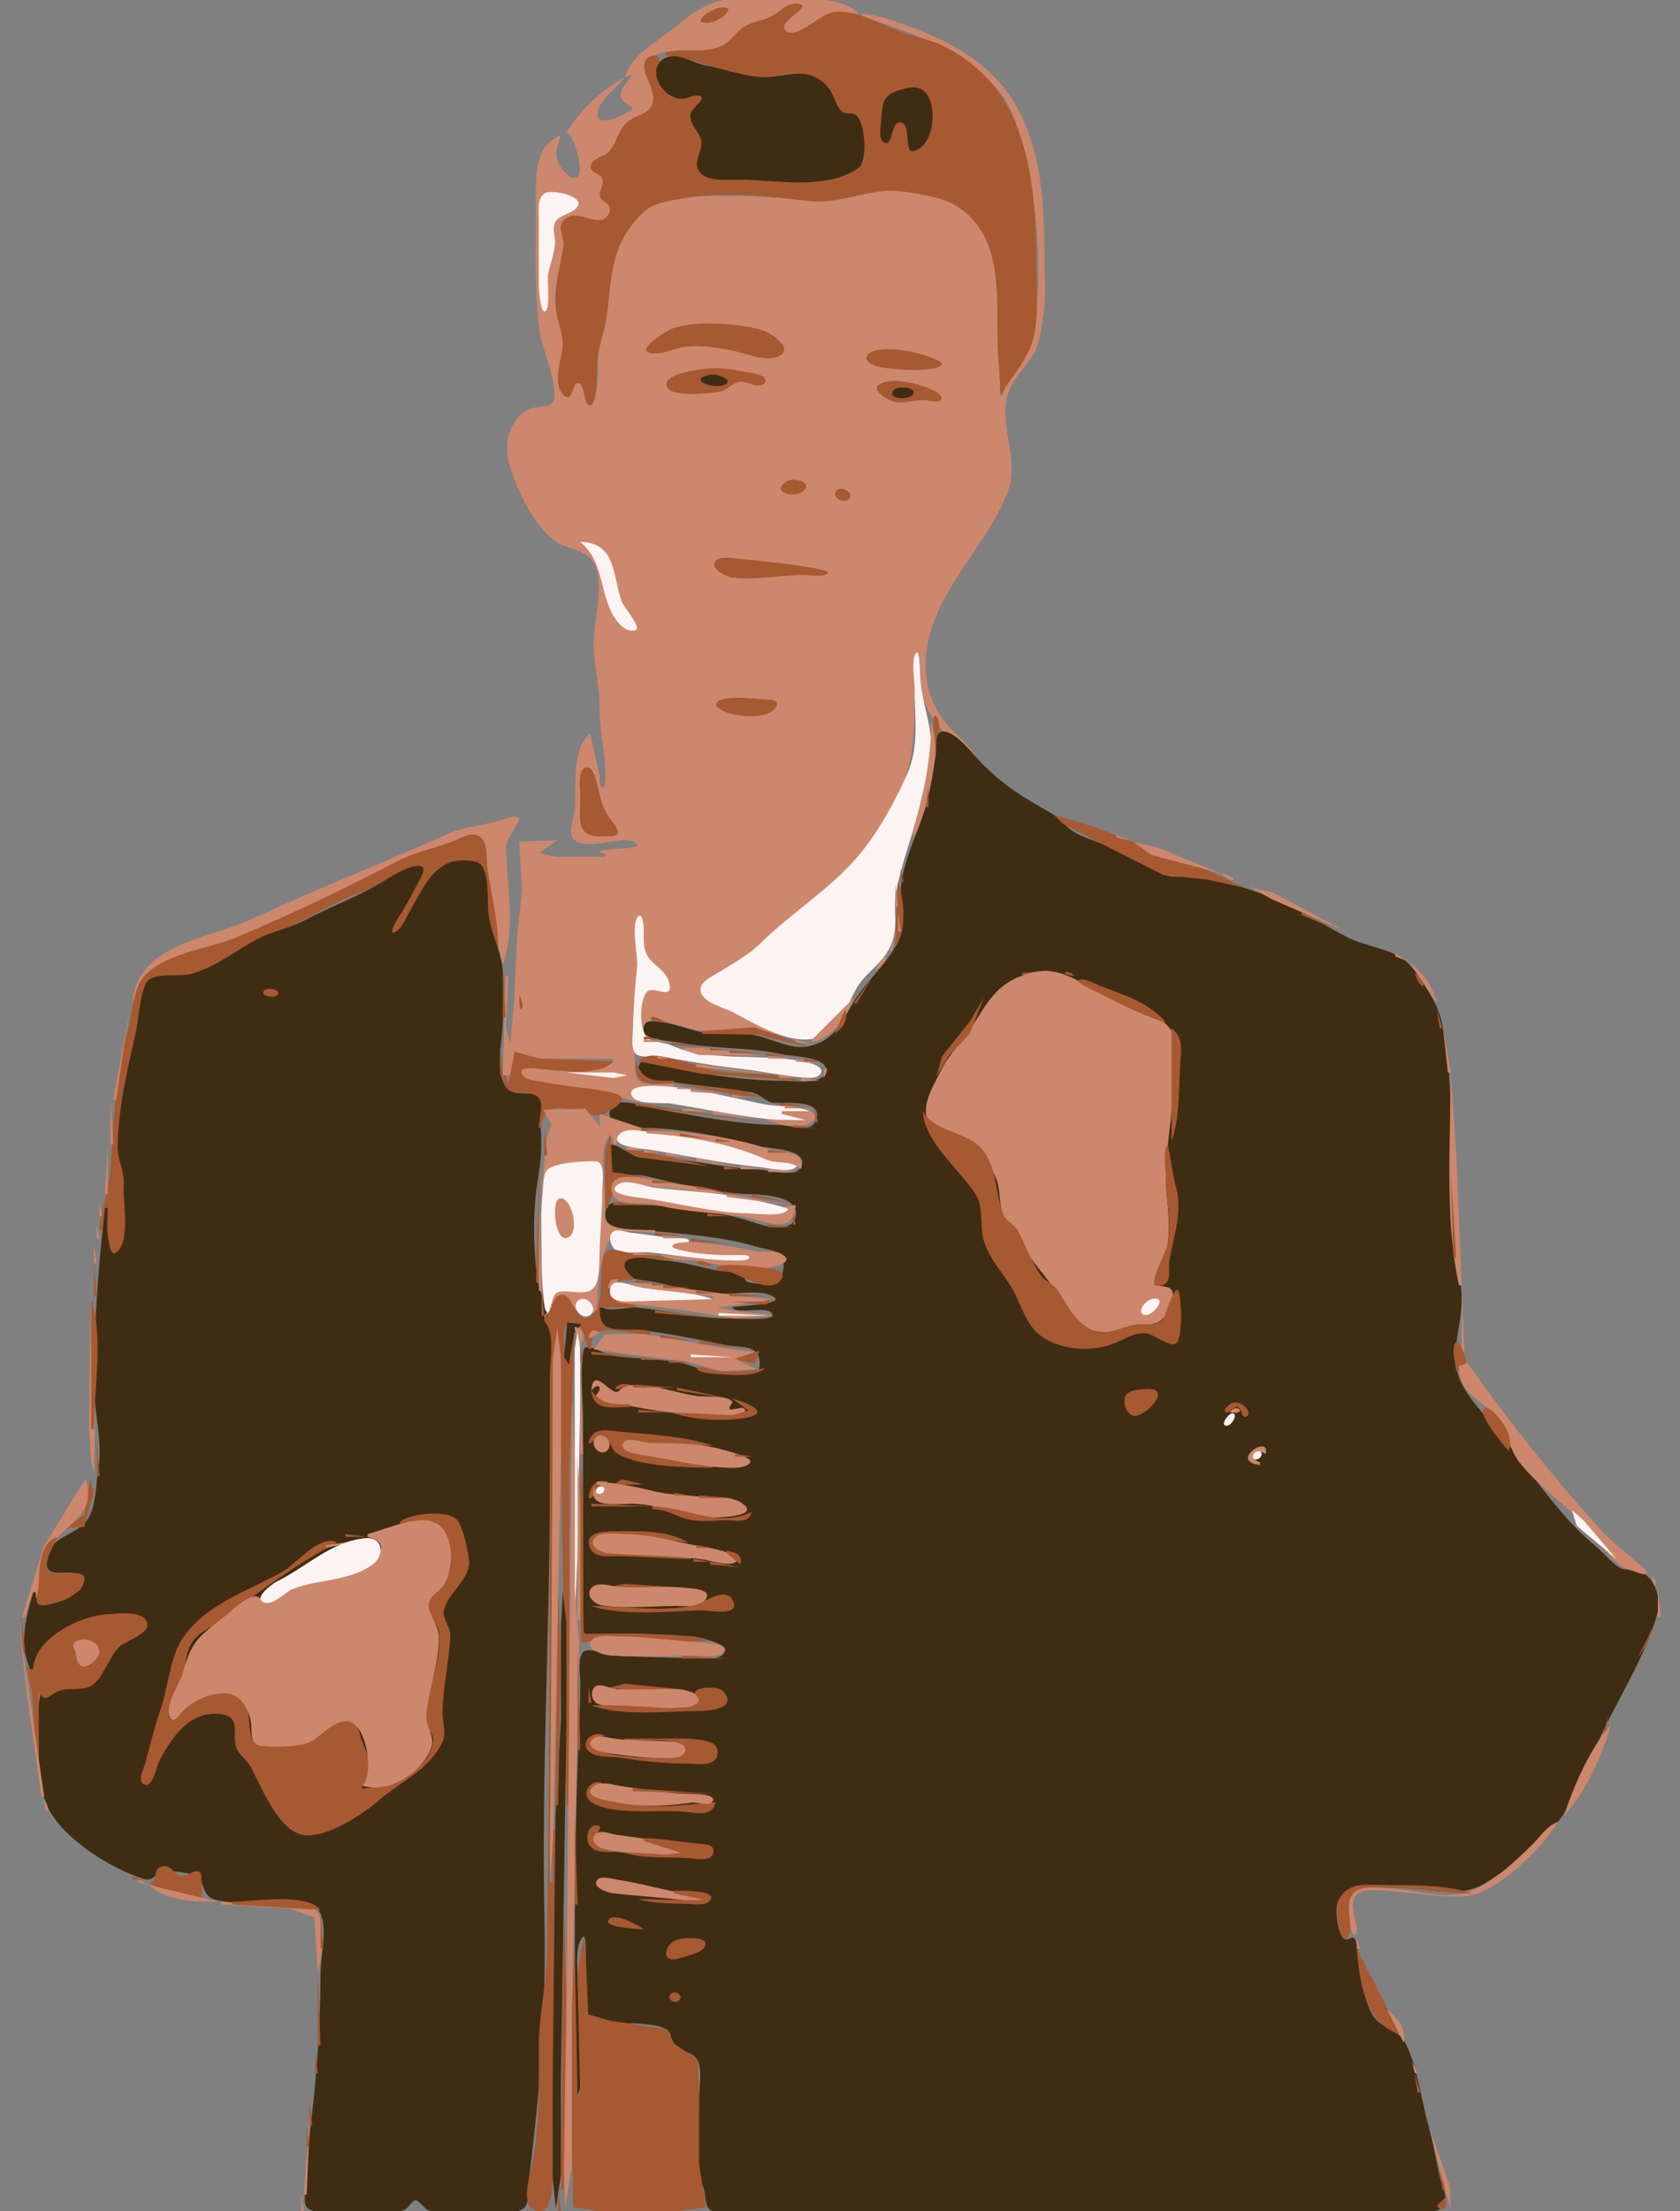 <svg width="608" height="800" viewBox="0 0 608 800" fill="none" xmlns="http://www.w3.org/2000/svg">
<rect x="0" y="0" width="608" height="800" fill="#808080" stroke="none"/>
<g clip-path="url(#clip0_10_2)">
<path d="M226 28L229 27C227.345 29.195 224.383 31.935 224.625 34.935C224.765 36.676 229.228 38.965 229.046 39.176C227.127 41.402 214.372 47.424 216.435 39.94C217.68 35.423 223.402 31.853 226 28C217.925 32.294 209.719 40.129 205 48C207.639 48.31 211.166 61.364 209.278 63.639C207.435 65.859 204.366 62.407 203.306 61C200.237 56.928 201.392 53.3 203 49C192.495 52.728 194 66.141 194 75C194 89.341 193.425 103.824 195 118C195.906 126.153 201.137 136.007 200.667 144C200.423 148.138 193.584 146.623 191 148.167C184.205 152.225 182.145 160.498 184.333 168C186.891 176.768 193.1 190.347 201 195.833C204.906 198.546 211.478 198.643 214.5 203C218.801 209.202 215.668 222.125 215 229C214.136 237.89 217 247.017 217 256C217 263.542 218.692 270.598 219 278C219.038 278.919 219.534 285 218.167 285C216.907 285 217.092 281.659 217 281C216.687 278.747 213.694 265.353 213.5 265.5C206.609 270.72 208.726 285.535 208 293C207.753 295.545 205.41 301.236 207.5 303.5C212.42 308.83 226.44 300.82 230.667 305.5C232.676 307.724 210.973 306.568 219 309V310H201L195.231 308.546L201.634 304L187.889 304.477L188.921 322.019L187.134 339L186.134 361L184.741 377.634L183.06 372L184 353H183L182 389H183H185H186L186.501 381.395L196.059 382.934L222 383V384C215.265 387.835 205.766 387.789 197 386.917C195.118 386.729 189.133 384.819 188.056 387.528C186.657 391.042 197.056 391.95 198.389 392.389C203.701 394.14 210.39 393.402 216 394.389C223.065 395.632 227.675 399 235 399V398C232.77 397.84 225.727 395.413 231.314 393.49C235.068 392.199 240.073 393 244 393V392C240.694 392 233.703 393.28 231.148 390.741C229.28 388.883 230.022 384.144 229.622 381.68C227.981 371.585 229.628 360.135 230.68 350C231.092 346.026 228.372 335.244 230.983 332.323C232.225 330.935 232.802 334.584 232.863 335.1C233.269 338.531 232.354 342.453 233.821 345.697C235.275 348.913 244.39 353.625 241.556 358.053C239.907 360.628 236.374 356.52 234.336 358.234C231.119 360.938 232.015 370.208 232 374H233L236.067 368.097L252 372.786L281 374V373C274.37 369.869 267.717 366.619 261 363.667C258.553 362.591 254.177 361.454 254.106 358.06C254.055 355.608 257.286 354.23 259 353.125C263.831 350.011 269.081 347.085 273.569 343.495C291.623 329.054 311.302 313.398 322.736 292.741C330.874 278.038 331 266.177 331 250C331 248.557 330.266 236.778 332 236.778C333.589 236.778 333.073 247.615 333.259 249C334.739 260.023 344.844 268.826 354 275C351.13 269.617 346.375 266.494 342.586 261.864C336.408 254.315 334.114 245.598 335.239 236.001C337.765 214.454 356.462 198.373 364.301 179C369.387 166.431 361.924 156.165 364.357 144C365.633 137.617 370.95 133.395 374.082 128C376.369 124.062 376.911 118.465 377.602 114C378.658 107.175 378 99.89 378 93C378 72.656 376.804 48.85 363.56 32.008C355.231 21.415 343.708 15.188 331.561 10.516C325.208 8.072 318.837 5.54 312 5V6C329.505 11.675 349.462 18.243 361.618 33.019C366.98 39.537 368.882 48.011 370.816 56C375.723 76.266 377.629 101.335 373.719 122C372.24 129.814 364.675 134.792 363 143H362C362 135.95 361.145 129.019 361.019 122C360.728 105.756 363.169 84.411 346.552 74.219C341.727 71.26 332.493 69.949 326.864 69.214C315.118 67.682 304.954 74.147 293 72.661C279.971 71.041 267.166 70.75 254 71.019C247.966 71.142 238.808 71.923 233.749 75.55C217.906 86.911 220.019 109.052 216.68 126C216.046 129.221 217.416 144.746 213.695 145.919C211.39 146.645 211.643 137.655 209.039 137.643C207.175 137.635 207.202 144.493 204.688 142.677C199.304 138.788 203.67 129.85 203.823 124.922C203.98 119.832 201.379 115.089 201.081 110C200.623 102.154 203.028 96.504 204.235 89.059C204.655 86.466 202.459 82.72 204.076 80.549C208.814 74.189 218.36 85.215 221.071 76.688C222.192 73.163 217.904 73.062 217.677 70.314C217.513 68.323 219.629 66.163 218.49 64.23C217.531 62.601 213.881 62.591 214.322 60.074C214.809 57.295 219.131 56.831 220.803 54.98C223.497 51.998 224.079 47.664 227.089 44.714C229.86 41.997 235.181 41.708 236.488 37.675C238.16 32.521 230.543 24.608 235.388 21.012C242.595 15.665 254.231 20.755 262.503 16.27C265.608 14.586 267.339 11.193 270.487 9.464C273.762 7.666 277.557 7.522 280.786 5.504C283.108 4.053 286.117 0.441 289.241 1.751C291.865 2.852 278.769 9.177 284.792 12.037C288.638 13.863 296.001 6.698 299.32 5.231C302.862 3.665 307.254 4.868 311 5C303.493 -1.591 294.424 -1.15037e-05 285 -1.15037e-05C276.982 -1.15037e-05 266.701 -1.693 259 0.724C251.9 2.953 245.857 8.719 240 13.052C233.864 17.591 228.82 20.573 226 28Z" fill="#CD876C"/>
<path d="M241 19V20C252.071 21.162 262.927 26.892 274 27.871C281.456 28.529 287.718 24.443 294.863 28.298C300.387 31.279 300.564 36.014 304.152 40.258C305.724 42.119 308.469 40.974 310.139 42.745C312.434 45.177 313.681 55.958 312.166 58.958C310.719 61.82 304.799 63.216 302 64.115C291.446 67.505 278.045 65.013 267 65C262.758 64.995 256.084 65.549 253.202 61.595C251.068 58.667 254.642 54.357 254.242 51.078C253.802 47.483 249.701 44.935 250.462 41.126C250.819 39.337 255.119 36.76 254.687 35.353C253.801 32.466 245.028 36.709 242.592 35.016C237.244 31.299 239.79 26.094 238.527 21.314C238.135 19.833 236.353 19.859 235.225 20.456C228.56 23.979 240.078 33.618 235.178 39.2C232.852 41.849 228.879 42.156 226.387 44.714C223.513 47.663 223.064 52.214 220.209 54.98C218.433 56.7 215.025 57.011 213.969 59.437C212.704 62.345 216.668 62.52 217.758 64.23C219.133 66.389 216.487 68.84 217.161 71.113C217.85 73.435 221.694 73.521 220.535 76.704C217.668 84.578 208.035 73.333 203.396 80.549C201.911 82.859 204.363 86.393 203.929 89.059C202.669 96.797 200.606 102.867 201.081 111C201.374 116.004 204.146 120.861 203.587 125.864C203.069 130.504 199.458 139.954 204.688 143.456C207.303 145.208 207.155 138.5 209.039 138.519C211.94 138.548 210.832 145.953 213.318 146.677C214.747 147.094 215.223 143.692 215.372 142.927C216.263 138.323 215.72 133.625 216.346 129C217.037 123.905 219.052 119.123 219.67 114C221.47 99.071 221.141 87.639 233.173 76.499C236.657 73.273 243.464 72.376 248 71.621C262.215 69.255 277.855 70.903 292 72.661C303.996 74.153 314.401 67.753 325.922 69.215C331.572 69.931 340.817 71.297 345.677 74.219C362.97 84.619 360.681 106.122 361.019 123C361.152 129.689 362 136.283 362 143C365.39 137.46 371.005 130.951 373.197 124.997C376.292 116.592 375 103.913 375 95C375 64.693 371.605 31.034 340.999 16.479C335.556 13.891 329.737 13.09 324.214 10.861C316.965 7.936 310.309 3.848 302.078 4.283C297.662 4.517 288.726 13.865 284.851 11.475C279.634 8.258 295.304 2.117 288.745 1.324C285.142 0.889 282.698 3.813 279.882 5.504C276.66 7.439 272.873 7.637 269.661 9.464C266.556 11.231 264.852 14.652 261.686 16.27C254.67 19.855 248.007 17.212 241 19ZM260.845 2.691C257.917 2.946 249.288 8.45 256.156 8.287C260.229 8.19 267.594 2.102 260.845 2.691Z" fill="#A75932"/>
<path d="M240.589 21.053C232.917 25.046 240.752 37.857 248.561 35.459C249.616 35.135 253.288 33.608 253.946 35.376C254.374 36.529 250.22 39.474 249.928 41.126C249.233 45.049 253.196 47.474 253.783 51.078C254.332 54.453 251.128 58.052 252.64 61.275C254.837 65.96 262.866 64.999 267 65C280.597 65.005 298.667 69.031 310.63 60.837C314.179 58.406 313.104 44.836 310.146 41.947C308.499 40.339 305.955 41.725 304.412 40.074C302.096 37.595 301.775 33.715 299.25 31.081C291.638 23.142 284.057 28.435 275 27.848C268.675 27.438 261.359 24.775 255 23.576C250.503 22.729 245.189 18.658 240.589 21.053ZM328.989 31.761C320.079 33.648 319.357 35.313 318.872 43.999C318.76 46.004 317.788 50.056 319.832 51.456C323.39 53.893 322.247 42.254 326.644 44.544C329.571 46.068 327.35 55.188 330.38 54.677C339.807 53.089 340.48 29.327 328.989 31.761Z" fill="#3F2D13"/>
<path d="M197.218 69.889C194.327 71.733 195.001 76.078 195 79C194.997 86.999 194.944 95.001 195 103C195.006 103.91 195.458 113.567 197.324 112.634C199.277 111.658 197.901 101.183 198.394 99C199.226 95.311 200.612 91.835 200.847 88C200.994 85.605 199.732 82.529 200.949 80.324C202.575 77.379 208.552 77.212 209.306 73.894C210.052 70.607 199.369 68.516 197.218 69.889Z" fill="#FBF4F2"/>
<path d="M243.217 118.891C241.695 119.474 230.708 126.009 234.649 127.479C238.615 128.958 244.055 125.971 248 125.419C253.364 124.669 259.713 125.803 265 126.834C269.514 127.715 276.998 131.039 281.495 129.043C288.063 126.128 278.81 120.359 275.997 119.49C267.722 116.933 251.421 115.749 243.217 118.891ZM314.106 128.23C312.012 130.532 316.447 132.398 318.033 132.717C322.237 133.562 337.338 135.047 340.677 132.104C342.152 130.805 334.764 128.593 333.999 128.329C330.14 126.997 317.294 124.725 314.106 128.23ZM255 133.446C252.656 133.736 238.738 135.378 241.544 140.278C243.536 143.758 256.511 142.296 259.934 141.853C263.017 141.454 264.624 138.714 267.431 138.224C269.631 137.84 271.702 139.222 273.85 139.427C274.871 139.524 276.407 139.51 276.894 138.374C277.941 135.932 273.319 135.206 271.97 134.953C266.197 133.867 260.905 132.715 255 133.446Z" fill="#A75932"/>
<path d="M257.03 135.553C248.682 137.138 257.442 140.66 261.488 139.431C266.701 137.848 259.693 135.048 257.03 135.553Z" fill="#3F2D13"/>
<path d="M318.571 138.873C314.87 140.77 320.447 144.106 322.229 144.869C326.467 146.684 330.636 144.475 334.989 144.74C336.349 144.823 339.315 145.908 340.456 144.744C342.178 142.987 336.892 140.747 335.97 140.408C331.29 138.687 323.344 136.426 318.571 138.873Z" fill="#A75932"/>
<path d="M323.407 141.19C320.759 144.194 328.122 144.935 330.031 143.081C332.95 140.247 325.111 139.257 323.407 141.19Z" fill="#3F2D13"/>
<path d="M284.512 174.257C279.064 177.907 286.799 180.537 290.43 177.831C294.763 174.601 287.324 172.373 284.512 174.257ZM302.958 177.3C300.484 179.344 304.922 182.451 307.042 180.7C309.516 178.656 305.078 175.549 302.958 177.3Z" fill="#A75932"/>
<path d="M210 196C218.517 203.517 216.683 212.234 221.47 221.837C222.791 224.487 226.343 229.314 230.041 227.951C232.291 227.122 225.705 219.421 225.138 217.921C221.489 208.271 223.287 196.405 210 196Z" fill="#FBF4F2"/>
<path d="M258.972 202.889C256.733 205.898 263.006 208.658 265 208.917C273.397 210.008 282.504 208 291 208C292.472 208 298.82 208.869 299.634 207.329C300.243 206.177 291.84 205.063 291 204.926C283.043 203.627 275.008 202.919 267 202.134C265.204 201.958 260.247 201.176 258.972 202.889Z" fill="#A75932"/>
<path d="M331.671 236.106C329.614 238.164 331 246.256 331 249C331 259.511 332.751 270.06 328.333 280C323.685 290.459 317.238 302.152 309.662 310.741C299.322 322.462 286.047 330.49 275.125 341.347C270.888 345.559 265.03 348.643 260 351.843C258.044 353.087 254.226 354.687 253.634 357.19C252.438 362.252 261.809 364.449 265 366.079C274.963 371.168 290.061 381.098 300.602 373.032C305.362 369.39 307.505 360.936 310.954 356.019C314.332 351.201 319.179 348.476 321.907 343C325.756 335.276 322.795 329.653 324.398 322C327.901 305.278 335.179 290.211 336.866 273C337.873 262.718 333.184 254.08 333.005 244C332.993 243.319 332.845 234.932 331.671 236.106Z" fill="#FBF4F2"/>
<path d="M259.525 254.035C257.732 256.014 263.091 257.812 264.147 258.095C268.609 259.291 278.092 260.416 280.994 255.602C282.483 253.132 278.354 253.085 276.962 253.029C273.416 252.886 262.084 251.21 259.525 254.035ZM338 274C338.834 272.272 341.791 258.954 338.042 258.954C337.409 258.954 338 272.371 338 274Z" fill="#A75932"/>
<path d="M337 261C337 275.596 333.974 288.107 330 302H331C336.588 291.42 340.961 272.693 337 261Z" fill="#CD876C"/>
<path d="M218 473H217C216.859 475.332 216.155 478.632 218.579 480.062C222.19 482.191 227.983 480.729 232 481.214C241.922 482.413 252.186 484.516 262 486.465C268.539 487.764 276.042 486.051 274.782 494.913C274.275 498.474 262.607 497.086 260 496.949C255.25 496.699 251.541 494.164 247 493.184C238.821 491.419 230.269 491.663 222.003 490.551C219.126 490.164 211.774 485.366 211.223 488.354C209.789 496.114 211 505.116 211 513V564C211 569.979 211.265 576.032 210.865 582C210.701 584.437 209.613 588.036 210.98 590.284C212.508 592.798 218.577 591.047 221 591.01C230.899 590.858 241.103 591.351 250.971 592.069C252.991 592.216 262.8 594.693 262.464 596.93C261.905 600.653 255.608 600.037 253 599.959C242.744 599.652 232.25 599.546 222 598.938C219.47 598.789 212.576 595.523 210.822 597.926C208.975 600.454 210 606.05 210 609C210 618.732 209.366 628.308 209.04 638C208.17 663.929 208 690.073 208 716C208 729.773 206.594 744.408 209 758C210.978 754.567 210 749.016 210 745C210 734.923 209 725.07 209 715C209 711.348 208.09 703.497 211 700.667C212.099 699.597 212 706.309 212 707C212 712.15 209.592 725.508 212.722 729.667C215.063 732.777 227.21 731.706 231 732.083C234.022 732.384 240.38 732.586 242.278 735.306C243.282 736.745 242.477 738.971 243.722 740.222C245.94 742.451 250.42 742.026 252.278 745.111C254.291 748.454 253 755.21 253 759C253 769.765 251.372 781.903 254.722 792.083C255.373 794.061 255.142 797.781 256.722 799.278C258.988 801.424 267.026 800 270 800H309H464H507C510.543 800 519.796 801.568 522.361 798.222C524.319 795.669 522.151 791.572 521.472 789C519.74 782.436 518.919 775.634 517 769C514.256 759.518 513.041 747.747 508.583 739C506.168 734.261 499.602 733.809 496.722 728.917C492.488 721.724 492.569 711.014 490.889 703.028C489.979 698.702 488.18 702.705 486.389 701.333C484.016 699.516 483.065 690.582 484.194 688.028C487.203 681.225 493.854 682 500 682C511.203 682 526.944 687.701 537 681.556C547.247 675.293 560.503 665.373 566.75 654.917C572.567 645.179 576.242 634.117 581.278 624C587.465 611.569 596.086 597.436 599.694 584C601.444 577.486 598.661 569.833 592 567.778C590.153 567.208 588 568.25 586.306 567.25C583.45 565.565 579.762 561.24 577 558.944C562.928 547.25 552.68 530.261 541.278 516.694C537.205 511.849 530.734 505.171 528.306 499C524.396 489.064 529.319 479.6 529 469C528.732 460.083 525.253 451.104 525 442C524.472 423.001 525.964 403.889 524.083 385C523.382 377.957 522.401 368.325 518.889 362.028C516.522 357.785 511.852 349.836 507.917 347.028C502.308 343.026 494.145 342.344 488.028 339.278C478.531 334.518 469.08 328.096 459 324.222C451.032 321.161 441.446 318.415 433 317.222C429.476 316.725 425.393 317.774 422 316.667C417.343 315.147 412.542 311.197 408 309C402.162 306.176 395.811 304.459 390.083 301.75C386.212 299.919 383.446 295.813 379.611 293.694C370.196 288.494 363.122 284.021 355.389 276.222C352.391 273.199 345.816 264.3 341.111 264.639C338.203 264.848 339.049 270.082 338.778 272C337.618 280.214 336.411 288.213 333.667 296C330.729 304.338 326.991 311.886 326.083 321C325.518 326.676 327.947 332.532 326.111 338C323.396 346.088 315.449 353.039 310.611 359.972C305.141 367.812 303.169 376.731 291.917 378.611C284.736 379.811 276.493 374 269 374C263.654 374 258.247 374.373 253 373.194C247.202 371.893 241.211 369.254 235.111 369.5C232.883 369.59 232.226 372.753 233.722 374.278C235.723 376.316 243.176 376.639 246 377.194C258.208 379.596 270.939 378.708 283 381.417C286.335 382.166 300.656 382.296 298.778 387.917C297.189 392.67 287.758 391 284 391C271.126 391 257.501 389.158 245 386.611C241.781 385.955 239.179 383.58 236 383.111C232.271 382.561 230.289 385.333 231.111 388.889C231.939 392.47 240.107 390.94 243 391.389C252.628 392.882 262.372 393.463 272 395.222C275.208 395.808 276.907 398.648 280.028 398.972C283.665 399.35 297.773 397.343 295.472 404.972C293.896 410.199 285.78 407.035 282 407C267.216 406.863 252.466 403.767 238 401.222C234.88 400.673 221.733 396.04 220.722 401.111C219.379 407.846 227.58 407.99 232 408C245.554 408.031 261.831 411.219 275 414.694C278.244 415.551 292.599 415.631 290.056 421.889C288.175 426.517 277.559 423.099 274 423C259.744 422.604 245.5 418.166 232 418.75C228.437 418.904 220.616 410.633 220.028 416.028C219.821 417.927 219.249 422.805 220.722 424.278C223.001 426.557 229.963 424.581 233 425.306C244.957 428.157 258.563 431.655 271 432C275.765 432.132 289.489 432.617 287.944 440C286.545 446.69 276.362 443.444 272 442C260.634 438.237 243.96 436 232 436C226.796 436 219.76 432.375 219.083 439C218.393 445.761 229.012 444.541 234 445.083C246.321 446.424 261.178 447.249 273 450.833C279.056 452.67 285 451.765 283.333 460C282.325 464.984 275.32 464.901 271.056 463.889C268.54 463.292 270.176 461.295 268.556 460.333C266.614 459.182 263.203 460.252 261.028 459.889C253.718 458.668 247.582 456.411 240 455.972C237.421 455.823 225.238 452.711 224.639 456.889C223.723 463.279 233.34 462.989 237 463.861C245.16 465.807 254.577 467.766 263 468C267.83 468.134 275.565 466.463 279.861 469.111C284.942 472.243 264.757 472.403 265.056 473C266.53 475.949 279.556 471.685 279.556 475.917C279.556 477.837 266.665 477 265 477C253.356 477 242.559 474.261 231 473.083C227.389 472.716 220.583 474.661 218 473Z" fill="#3F2D13"/>
<path d="M211.714 277.761C208.989 278.893 210.001 285.745 210 288C209.997 295.949 208.074 303.087 217.992 302.561C219.459 302.483 221.599 302.804 222.953 302.123C224.951 301.119 221.863 297.721 221.162 296.772C217.037 291.189 217.391 287.282 215.399 281.081C214.963 279.72 213.625 276.967 211.714 277.761Z" fill="#A75932"/>
<path d="M336 284L335 292H336V284Z" fill="#A75932"/>
<path d="M381.361 294.755L384.398 297.778L394.866 303.333L421 316.528L437 318.218L450.634 321.25L437 314.861L395 298.806L381.361 294.755Z" fill="#A75932"/>
<path d="M48 362H49C51.708 348.356 65.765 346.644 77 342.678C98.635 335.04 121.046 323.628 141.562 313.235C148.857 309.539 156.305 307.324 164 304.677C166.569 303.794 169.841 301.606 172.635 302.727C176.63 304.33 175.954 310.575 176.319 314C177.6 325.993 178.853 337.301 182 349C186.972 334.446 183.157 320.793 183.206 306.029C183.213 303.855 188.602 296.507 187.755 295.89C185.917 294.553 181.863 296.671 180 297.144C173.778 298.721 168.068 299.041 162.078 301.718C138.502 312.254 114.437 321.63 91 332.531C75.769 339.616 50.237 341.282 48 362Z" fill="#CD876C"/>
<path d="M36 445H37L38 437H39C38.74 441.465 38.218 445.548 39.255 449.967C39.437 450.745 40.053 455.064 41.606 454.239C47.705 450.998 44.554 434.509 44.871 429C45.17 423.816 43.039 419.793 42.816 414.882C42.204 401.375 46.128 387.971 49.03 375C50.342 369.133 50.21 361.678 52.943 356.285C54.468 353.276 57.31 354.31 60.121 353.874C65.831 352.988 70.64 352.078 76 349.875C95.826 341.729 113.74 329.103 133.955 321.344C137.541 319.968 148.579 311.869 152.293 314.07C153.898 315.021 151.078 318.553 150.576 319.445C148.007 324.007 145.584 328.483 142.854 332.97C142.326 333.838 140.111 337.023 141.745 337.894C144.482 339.354 148.914 329.645 149.799 328.019C154.483 319.415 160.951 308.452 172.499 312.104C175.763 313.136 175.517 318.205 175.785 321C176.566 329.152 176.92 337.315 180 345C181.26 335.593 177.35 322.647 176.319 313C175.981 309.83 176.628 304.403 173.396 302.488C170.432 300.732 166.754 303.262 164 304.308C157.125 306.921 149.901 308.364 143.32 311.8C124.967 321.381 104.933 331.007 85.864 338.961C75.933 343.104 61.827 344.546 53.567 351.733C47.734 356.808 48.238 366.124 46.199 373C41.326 389.427 41.287 407.018 39.856 424C39.255 431.127 36.436 437.779 36 445Z" fill="#A75932"/>
<path d="M404 302V303L409 304L404 302ZM442 316L418 306.282L410.366 304.796L417 309.407L442 316Z" fill="#CD876C"/>
<path d="M39 437H38C35.562 458.451 34 479.201 34 501C34 510.551 37.198 521.622 35.646 530.864C34.659 536.738 34.916 545.932 31.015 550.635C26.774 555.748 15.186 556.758 16.969 566.499C17.948 571.846 28.608 566.157 29.34 571.442C30.211 577.731 15.062 583.714 13 576H12C9.41 584.995 6.701 594.965 11 604H12C12.219 593.588 29.649 584.569 39 584.028C42.584 583.82 52.569 582.398 53.028 587.889C53.237 590.389 45.124 593.546 43.25 595.028C38.645 598.671 37.516 606.285 32.972 609.5C29.707 611.811 25.662 610.551 22 611.222C18.727 611.822 15.411 616.931 15 612C13.302 617.013 14 622.755 14 628C14.001 636.405 13.708 647.125 17.796 654.764C23.658 665.719 40.099 675.952 51.644 679.607C56.028 680.995 55.705 677.65 59.332 676.982C61.4 676.601 68.602 677.65 70.677 678.356C74.359 679.608 72.38 685.89 78.03 687.29C86.437 689.374 96.39 687.969 105 688.001C109.619 688.018 114.557 687.879 116.278 693.07C118.396 699.459 116.016 707.397 116.001 714C115.956 732.821 114.621 751.343 112.302 770C111.428 777.027 111.384 783.972 110.784 790.999C110.592 793.235 109.493 796.879 111.278 798.74C113.166 800.708 117.567 799.997 120 800C128.035 800.01 137.885 801.543 145.719 799.717C147.936 799.201 148.523 796.462 150.302 796.041C151.469 795.765 153.677 799.343 155.281 799.717C160.145 800.85 166.025 800 171 800C175.065 800 187.701 802.094 190.178 798.178C191.572 795.976 190.896 792.552 191.214 790.078C192.033 783.701 192.716 777.42 193.438 771C196.34 745.215 197.543 718.831 197.019 693C195.97 641.379 199 589.633 199 538C199 519.439 201.663 498.688 199.112 480.354C198.225 473.978 195.076 467.685 194.258 461C192.975 450.52 192.853 437.427 194.621 427.019C196.039 418.669 196.18 413.273 195.472 404.904C195.29 402.759 196.926 399.637 195.964 397.685C193.901 393.498 185.526 397.83 182.744 392.716C179.068 385.959 181.982 376.266 181.999 369C182.015 362.505 182.775 355.416 181.679 349C180.628 342.853 177.75 337.32 176.861 331C176.183 326.178 177.29 316.989 174.219 313.02C172.806 311.195 169.059 311.297 166.997 311.302C156.946 311.327 152.473 322.572 148.143 330.002C147.2 331.62 144.712 337.357 142.404 337.357C140.654 337.357 143.945 332.364 144.188 331.988C147.159 327.383 149.624 322.55 152.18 317.713C152.67 316.787 154.184 313.984 152.447 313.383C149.253 312.276 141.638 317.005 139 318.641C129.969 324.239 119.213 328.171 109.845 333.124C104.501 335.95 98.435 336.902 93.048 339.775C84.813 344.165 78.344 349.717 69 352.345C64.489 353.613 54.541 351.303 52.581 356.176C50.382 361.645 50.315 368.257 49.03 374C46.01 387.497 42.698 400.885 42.575 414.882C42.532 419.79 45.201 423.783 44.784 429C44.346 434.482 47.615 450.038 41.606 453.357C40.195 454.136 39.675 450.658 39.504 449.941C38.466 445.591 38.862 441.413 39 437Z" fill="#3F2D13"/>
<path d="M326 314V319H327L326 314Z" fill="#A75932"/>
<path d="M442 316C449.643 317.483 445.815 320.447 442 316Z" fill="#CD876C"/>
<path d="M325 319L324 342C328.233 336.005 327.284 325.728 325 319Z" fill="#A75932"/>
<path d="M324 320V328H325L324 320ZM487 337L460.995 323.06L452.366 320.889L460 325.176L487 337Z" fill="#CD876C"/>
<path d="M230.976 331.544C228.113 334.43 231.014 345.946 230.562 350C229.722 357.522 229.163 365.433 229.019 373C228.977 375.217 228.384 379.082 229.822 380.983C231.385 383.051 237.606 381.929 240 382.349C249.686 384.047 259.153 385.702 269 386.8C276.015 387.583 282.974 389.173 289.997 389.777C291.948 389.944 295.872 390.48 297.031 388.326C299.202 384.289 285.071 383.151 283 382.965C269.346 381.741 255.431 383.524 242.68 378.111C239.726 376.857 235.496 377.421 233.502 374.499C231.486 371.542 231.322 360.796 234.576 358.477C236.851 356.857 244.278 362.253 242.024 355.016C240.707 350.787 236.347 349.306 234.256 345.697C232.424 342.533 233.182 338.552 232.934 335.073C232.896 334.54 232.452 330.057 230.976 331.544Z" fill="#FBF4F2"/>
<path d="M325 330V337H326L325 330Z" fill="#CD876C"/>
<path d="M471 330V331L483 336L471 330Z" fill="#A75932"/>
<path d="M324 337L322 344H323L324 337Z" fill="#CD876C"/>
<path d="M317 351C323.635 346.304 320.03 343.268 317 351ZM505 345V346L510 348L505 345ZM510 348L520 363C518.436 356.56 515.221 352.052 510 348Z" fill="#CD876C"/>
<path d="M182 349V368H183L182 349ZM370 352V353L381 351L370 352Z" fill="#A75932"/>
<path d="M374 351.769C360.406 354.963 357.604 362.617 350.76 372.941C347.397 378.014 343.472 381.38 340.727 387.001C338.459 391.644 333.6 399.058 335.522 404.502C336.964 408.584 347.319 411.532 350.943 413.446C355.884 416.056 357.817 420.753 360.158 425.562C362.394 430.157 361.201 435.227 363.178 439.805C367.528 449.879 376.201 458.431 382.325 467.421C385.799 472.52 388.7 478.918 395.137 481.2C401.244 483.365 412.769 480.585 418.719 478.499C421.806 477.418 425.218 470.631 424.362 467.424C423.585 464.514 419.042 466.151 418.455 464.076C417.758 461.612 421.621 454.746 422.212 452C423.643 445.357 422.81 438.677 422.217 432C420.94 417.621 424.767 403.411 425.005 389C425.092 383.744 426.946 377.148 423.694 372.486C419.104 365.906 404.103 362.061 397.003 358.421C389.462 354.555 382.863 349.687 374 351.769Z" fill="#CD876C"/>
<path d="M389 353C385.493 349.938 382.929 352.87 389 353ZM512 352C517.627 356.285 514.562 359.896 512 352ZM309 363H310L316 353L309 363ZM422 370C416.298 362.916 406.385 359.748 398.134 356.685C397.012 356.268 391.293 353.123 390.366 354.75C389.752 355.827 397.178 358.993 398 359.412C405.874 363.422 413.558 367.405 422 370ZM95.958 358.141C93.367 360.008 98.508 361.201 100.042 360.237C102.52 358.68 97.707 356.881 95.958 358.141ZM188 360C190.609 364.528 187.533 369.252 188 360Z" fill="#A75932"/>
<path d="M294 376V377C302.319 374.827 305.791 368.507 309 361L294 376Z" fill="#CD876C"/>
<path d="M356 361L350.977 369.565L340.917 382.134L338.829 389.634L343.366 382.023L350.921 373.977L356 361Z" fill="#A75932"/>
<path d="M47 365L41 398H42L44.8 379L47 365Z" fill="#CD876C"/>
<path d="M306 365L302 374C305.327 371.711 306.916 369.054 306 365ZM520 365L521 372H522L520 365ZM241 370C235.002 365.416 232.345 369.683 241 370Z" fill="#A75932"/>
<path d="M522 370L524 388H525L522 370Z" fill="#CD876C"/>
<path d="M254 373V374L273.864 374.354L294 379L273 371.632L254 373ZM424 372V413C426.99 404.179 426.542 394.201 427.134 385C427.459 379.946 428.367 375.421 424 372Z" fill="#A75932"/>
<path d="M233 375V376H239L233 375Z" fill="#A75932"/>
<path d="M233 376V377H243L233 376ZM288 376V377L294 378L288 376Z" fill="#CD876C"/>
<path d="M243 377V378L256 379L243 377ZM181 378V389H182L181 378Z" fill="#A75932"/>
<path d="M277 382L253.001 379.001L245.643 379.363L253.001 381.676L277 382Z" fill="#CD876C"/>
<path d="M257 379V380H262L257 379ZM183 389H182C182.734 399.146 189.804 392.469 194.964 397.182C196.898 398.949 195.032 405.537 195 408H196C196.197 395.914 208.899 402.579 216.19 403.583C218.157 403.854 225.063 399.625 225.046 397.727C225.027 395.582 220.429 395.09 219 394.801C211.571 393.295 204.067 393.033 196.741 391.449C195.153 391.106 188.302 390.854 188.755 387.634C189.059 385.468 195.726 386.866 197 386.94C204.024 387.349 217.088 389.454 222 384L195.023 382.917L186.213 380.481L184.005 392.231L183 389ZM264 380V381H277L264 380ZM231 384L254 388.462L290 391C281.085 387.869 271.236 388.8 262 387.823C256.57 387.248 251.281 385.089 246 383.769C241.407 382.622 234.467 380.059 231 384ZM277 381V382H284L277 381Z" fill="#A75932"/>
<path d="M238 382V383H242L238 382ZM278 382V383H287L278 382ZM288 383V384L297 385L288 383Z" fill="#CD876C"/>
<path d="M291 383V384H297L291 383ZM230 384C229.553 393.886 235.734 392 244 392V391C236.467 390.999 232.898 391.376 230 384Z" fill="#A75932"/>
<path d="M252 385V386L282 389L252 385ZM298 390C300.784 386.237 298.126 384.141 298 390Z" fill="#CD876C"/>
<path d="M205 388L222 390L227.046 389L222 388H205Z" fill="#FBF4F2"/>
<path d="M525 388C525 412.746 522.798 440.755 528 465H529L527 417L525 388ZM282 389V390H288L282 389Z" fill="#CD876C"/>
<path d="M290 390V391H297L290 390Z" fill="#CD876C"/>
<path d="M244 392L268 396.285L275.793 396.907L268 394.549L244 392Z" fill="#A75932"/>
<path d="M283 403V402H293C287.878 399.846 281.478 400.473 276 399.37C265.043 397.165 254.21 394.291 243 393.171C240.901 392.961 226.175 391.607 228.662 396.456C230.421 399.886 239.799 398.73 243 399.259C255.158 401.268 267.832 403.919 280 405.075C282.756 405.337 290.42 407.627 292.654 405.286C293.877 404.005 283.945 403.02 283 403Z" fill="#FBF4F2"/>
<path d="M245 393V394H250L245 393ZM250 394V395L265 396L250 394ZM265 396V397H270L265 396ZM40 398V414H41L40 398Z" fill="#CD876C"/>
<path d="M230 399V400L282 407L266.136 404.644L230 399Z" fill="#A75932"/>
<path d="M282 399V400H293L282 399Z" fill="#A75932"/>
<path d="M196 431H197C197.132 422.42 201.15 421.843 208.999 421.114C211.13 420.916 215.695 419.719 217.178 421.855C218.848 424.258 218.061 429.249 217.922 432C217.521 439.936 217.495 448.094 216.782 456C216.536 458.74 216.57 462.958 214.748 465.194C211.311 469.413 204.831 465.331 200.828 467.828C198.289 469.412 199.288 473.797 197 476V477L202.313 468.662L212 477V476C204.432 473.004 214.434 466.077 215 477H216C216.131 470.291 216.282 450.407 222.795 446.459C226.094 444.459 233.203 446 237 446V445C232.82 444.965 223.376 445.35 220.028 442.587C218.263 441.131 219.001 436.994 219 435C218.998 430.181 216.492 414.513 220.54 411.202C221.837 410.142 221.969 413.786 222 414H223C224.246 409.132 227.429 409.07 232 409V408L217 403L217.111 407.556L211.889 401.111L196.722 401.5L199.583 406.944L198.028 411.028L196 431ZM284 400V401H293V402H283V403L291.793 405.286L277 405C280.983 406.668 289.185 408.725 293.167 406.182C300.082 401.766 285.966 400.004 284 400ZM247 401V402H258L247 401Z" fill="#CD876C"/>
<path d="M295 401V406H296L295 401Z" fill="#A75932"/>
<path d="M258 402V403L275 405L258 402Z" fill="#CD876C"/>
<path d="M334 402C334.174 412.71 347.508 423.259 353.074 432.079C356.214 437.053 354.42 443.389 356.06 448.866C358.259 456.21 363.379 460.699 366.829 467.134C370.361 473.724 371.776 480.968 378.944 484.736C386.046 488.47 394.374 488.931 402 486.454C406 485.154 409.649 482.319 414 482.273C417.286 482.239 423.067 487.525 425.523 486.028C428.193 484.4 427.597 470.121 426.606 467.301C425.655 464.59 423.288 471.194 422.801 472.259C421.879 474.276 421.816 476.799 419.782 478.111C417.3 479.712 413.766 478.734 411 479.157C404.864 480.097 399.332 484.459 393.213 480.074C387.728 476.143 386.177 471.606 382.509 466.477C381.007 464.376 378.338 463.637 376.866 461.588C373.275 456.592 371.133 450.715 368.523 445.412C367.216 442.756 364.096 442.04 362.958 438.981C360.114 431.332 361.188 424.629 356.472 417.153C351.47 409.222 338.677 410.248 334 402Z" fill="#A75932"/>
<path d="M287 407V408H295L287 407ZM197 408V418H198L197 408ZM232 408V409H241L232 408ZM219 437H220C222.949 426.784 223.81 426 235 426L221.603 423.972L220.892 410.192L219.04 416.001L219 437Z" fill="#A75932"/>
<path d="M224.289 410.23C219.575 414.942 233.206 415.634 235 415.919C248.312 418.034 261.592 420.951 275 422.215C277.628 422.463 286.357 424.678 288.239 422.024C289.027 420.912 286.356 420.354 285.823 420.254C280.037 419.179 277.878 417.868 272.804 415.866C262.267 411.707 247.293 411.514 236 409.758C232.976 409.288 226.794 407.727 224.289 410.23Z" fill="#FBF4F2"/>
<path d="M234 409V410C248.49 410.874 264.313 413.658 277.027 419.374C281.622 421.44 285.782 419.36 290 423C291.277 415.751 282.358 417.196 277.562 415.541C265.107 411.242 247.166 409.123 234 409Z" fill="#CD876C"/>
<path d="M246 410V411L257 412L246 410Z" fill="#A75932"/>
<path d="M259 412V413H265L259 412ZM422.671 414.106C420.615 416.163 421.999 424.257 422 427C422.003 434.309 423.926 441.695 422.722 449C421.912 453.919 417.964 459.413 417.63 463.982C417.491 465.872 420.62 465.157 421.528 464.579C424.015 462.994 422.754 458.462 423.199 456C424.803 447.137 428.287 437.696 425.329 428.412C424.737 426.556 422.739 414.039 422.671 414.106Z" fill="#A75932"/>
<path d="M39 414L38 432H39V414Z" fill="#CD876C"/>
<path d="M257 422L233 416.41L225.617 415.853L232.025 418.834L257 422Z" fill="#A75932"/>
<path d="M227 415V416H233L227 415ZM233 416V417H239L233 416Z" fill="#CD876C"/>
<path d="M278 416V417H286L278 416Z" fill="#A75932"/>
<path d="M241 417V418L251 419L241 417Z" fill="#CD876C"/>
<path d="M215.588 420.15C212.001 419.966 200.735 420.537 198.149 423.146C196.46 424.851 196.705 428.779 196.432 431C195.504 438.571 196 446.382 196 454C196 459.401 196.155 464.622 196.818 469.985C196.959 471.126 196.836 474.379 198.278 474.87C199.206 475.187 199.72 468.578 201.423 467.744C205.259 465.866 212.507 469.779 215.293 465.293C217.032 462.494 216.878 457.199 216.973 454C217.21 446.009 217.934 437.968 217.997 430C218.016 427.591 219.221 420.336 215.588 420.15Z" fill="#FBF4F2"/>
<path d="M252 419V420L267 422L252 419Z" fill="#CD876C"/>
<path d="M195 421L194 464H195L195.078 437L195 421ZM262 422V423H268L262 422Z" fill="#A75932"/>
<path d="M268 422V423H278L268 422ZM278 423V424H290L278 423Z" fill="#CD876C"/>
<path d="M525 423L526 455H527L525 423Z" fill="#A75932"/>
<path d="M288 436H287L272 438.981L238 434.192L223.323 430.689L228.03 428.387L246 430.218L262 432C256.747 429.789 250.639 429.02 245.001 428.324C241.458 427.887 238.16 427.287 234.68 426.538C231.563 425.867 225.681 425 222.824 426.821C220.255 428.459 221.224 432.865 223.604 434.179C227.276 436.204 232.922 434.778 237 435.799C247.677 438.47 258.151 438.68 269 440.187C273.531 440.817 278.262 443.157 282.86 442.793C286.827 442.479 287.425 439.325 288 436Z" fill="#CD876C"/>
<path d="M223.851 428.385C217.913 432.218 231.805 433.303 233 433.478C245.757 435.352 258.005 438.718 271 438.981C273.956 439.041 283.303 440.43 285.239 437.562C285.689 436.895 272.631 434.058 271 433.709C259.733 431.299 248.365 430.992 237 429.672C233.631 429.281 226.904 426.415 223.851 428.385Z" fill="#FBF4F2"/>
<path d="M236 427V428H245L236 427ZM252 429V430L262 431L252 429ZM262 431V432H267L262 431Z" fill="#A75932"/>
<path d="M195 432V467H196L195 432ZM202.216 433.759C199.443 435.198 201.01 450.16 205.628 447.677C210.379 445.122 206.179 431.701 202.216 433.759ZM263 432V433L286 436L263 432Z" fill="#CD876C"/>
<path d="M272 432V433L286 435L272 432Z" fill="#A75932"/>
<path d="M36 435V440H37L36 435Z" fill="#CD876C"/>
<path d="M222 435V436H238L222 435ZM256 439V440H264L256 439ZM287 439V443H288L287 439Z" fill="#A75932"/>
<path d="M35 443V448H36L35 443Z" fill="#CD876C"/>
<path d="M278 443V444H287L278 443Z" fill="#A75932"/>
<path d="M221.722 445.722C219.54 447.793 221.565 452.313 224.083 452.889C227.54 453.679 231.47 452.732 235 453.083C243.693 453.949 252.27 455.467 261 455.972C262.94 456.084 270.908 457.074 271.944 455C272.574 453.742 266.583 454 266 454C259.176 454 252.635 453.823 246 451.972C245.713 451.892 242.596 451.082 243.667 450.306C244.57 449.65 249.333 450.662 249.333 449C249.333 447.451 243.927 448.017 243 447.917C237.978 447.37 233.077 446.422 228 445.917C226.319 445.749 223.172 444.347 221.722 445.722Z" fill="#FBF4F2"/>
<path d="M237 446V447H247L237 446Z" fill="#A75932"/>
<path d="M240 447V448H250L240 447Z" fill="#CD876C"/>
<path d="M250 448V449L264 450L250 448Z" fill="#A75932"/>
<path d="M239 454C244.006 456.649 249.664 455.249 255 456.546C259.035 457.527 262.89 457.992 267 458.588C269.342 458.928 271.636 458.995 274 459C275.632 459.003 289.873 457.509 282.523 453.477C280.148 452.174 276.65 453.343 274.06 452.787C267.169 451.308 261.243 450.386 254 449.606C252.303 449.424 244.296 448.868 243.366 450.671C242.764 451.838 248.406 452.681 249 452.801C254.725 453.957 260.184 453.957 266 454C266.661 454.005 271.222 453.678 271.222 454.847C271.222 456.427 264.922 456.01 264 455.995C255.668 455.864 247.328 454.26 239 454ZM34 450V457H35L34 450Z" fill="#CD876C"/>
<path d="M197 477V478C201.053 482.214 199 492.427 199 498V551C199 602.911 198.629 655.15 197.941 707C197.794 718.108 195.013 728.994 195 740C194.984 753.948 195.351 770.132 192.462 783.783C191.7 787.385 188.668 796.599 192.811 799.167C200.842 804.146 199.999 786.433 200 783C200.006 761.954 201 741.04 201 720V662H200V681H199L200 528V492L201.68 481.52L203 491V522L205 653H206L206.019 532L208 480H207L206.997 485.064C206.989 486.363 207.026 487.684 206.901 488.979C205.878 499.532 203.331 485.318 204.284 481.188C205.611 475.438 210.381 479.208 211.343 482.827C211.811 484.589 212.39 486.281 213 488H214C213.544 479.082 221.709 481.422 229 482.134C230.198 482.251 234.834 483.728 235.634 482.324C236.402 480.977 229.549 481.001 229 481C221.487 480.983 216.87 481.654 217 473H218H230V472C219.937 471.653 217.247 462.474 229 463V462C226.04 460.035 224.028 456.029 229.079 455.216C233.83 454.452 239.169 455.972 244 456C238.337 453.628 232.051 454.076 226.081 452.926C223.792 452.485 220.483 450.893 219.023 453.56C215.976 459.128 219.734 471.524 214.184 475.711C207.966 480.403 207.991 467.931 203.139 468.432C199.769 468.78 199.726 474.981 197 477Z" fill="#A75932"/>
<path d="M229 453V454H238L229 453Z" fill="#CD876C"/>
<path d="M258 458C252.72 453.974 247.984 457.993 258 458ZM34 457V469H35L34 457ZM259.106 458.671C257.952 459.825 262.698 459.985 263.005 459.995C266.87 460.124 278.998 469.35 282.954 462.546C284.186 460.427 281.507 459.308 279.935 459.083C276.511 458.595 261.484 456.294 259.106 458.671Z" fill="#A75932"/>
<path d="M33 460L32.259 516L33.005 528.995L34 533.046L34.329 518L33.005 476L33 460ZM220 466H221L224 463C221.209 462.233 220.603 463.335 220 466Z" fill="#CD876C"/>
<path d="M258 470C249.062 466.856 239.246 467.298 230.041 465.328C227.195 464.719 220.952 461.743 220.75 467.003C220.584 471.296 226.089 470.97 229.001 470.997C238.606 471.084 248.516 471.679 258 470Z" fill="#FBF4F2"/>
<path d="M258 469V470L222 471L248 474.079L266 477L280.046 475.866L264 473.995L259.778 473L274.995 470.995L278.634 470L268 468.94L237 464.648L225.954 464.005L233 466L258 469Z" fill="#CD876C"/>
<path d="M230 463V464H236L230 463ZM236 464V465H240L236 464ZM240 465V466H250L240 465Z" fill="#A75932"/>
<path d="M529 465V490H530L529 465Z" fill="#CD876C"/>
<path d="M196 467V476H197L196 467ZM252 467V468H259L252 467ZM264 468V469H279L264 468Z" fill="#A75932"/>
<path d="M209.26 470.477C206.306 472.866 210.902 478.012 213.74 475.604C216.67 473.118 212.124 468.161 209.26 470.477Z" fill="#FBF4F2"/>
<path d="M264 471L276.981 471.981L280.992 470.008L276.782 470.871L264 471Z" fill="#A75932"/>
<path d="M417.717 469.811C413.934 469.964 410.631 476.269 415.14 475.698C417.551 475.393 422.316 469.625 417.717 469.811Z" fill="#FBF4F2"/>
<path d="M33 470V517H34C34 502.926 37.516 483.329 33 470ZM237 474V475L260 477L237 474Z" fill="#A75932"/>
<path d="M260 475V476H278L260 475Z" fill="#FBF4F2"/>
<path d="M205.256 478.399L204.126 490.9L205.901 493.677L207.789 482.475L210.387 479.03L205.256 478.399Z" fill="#3F2D13"/>
<path d="M199 681L200.136 666L201.008 627L203 527V491L201.68 480.643L200 492V528L199 681ZM208 480V481L210 487C211.659 484.12 211.602 480.772 208 480Z" fill="#CD876C"/>
<path d="M208 587L209 562L210 506V488L209 481.954L208 488V507V587Z" fill="#FBF4F2"/>
<path d="M213 484H214L217 482C214.588 480.645 213.568 481.351 213 484Z" fill="#CD876C"/>
<path d="M218.931 482.731L214.912 488.134L228 490.056L247.866 492.394L261 496L273.894 495.329L266.778 492.019L273.634 489.259L261.134 487.606L233 482.588L218.931 482.731Z" fill="#CD876C"/>
<path d="M239 483V484L251 485L239 483ZM253 485V486L271 488L253 485ZM527 496H528V494C535.208 500.152 526.221 477.148 526.028 489C526.011 490.008 526.228 491.011 526.389 492C526.611 493.367 526.855 494.62 527 496ZM210 487V493H211L210 487ZM274.806 488.667L265.833 491.611L273.167 493.389L274.806 488.667ZM214 489V490L232 491L214 489Z" fill="#A75932"/>
<path d="M250 490V491H265L250 490Z" fill="#FBF4F2"/>
<path d="M232 491V492H239L232 491ZM242 492V493H250L242 492Z" fill="#A75932"/>
<path d="M210 493V526H211L210 493ZM531 493L529 494H528C528.045 504.952 536.106 505.808 541.866 513.009C545.827 517.963 546.12 524.204 549.819 528.94C557.479 538.744 567.777 544.839 575.593 553.995C579.5 558.573 584.651 567.1 590.005 568.037C591.264 568.257 594.758 570.153 595.894 569.222C596.811 568.47 592.425 565.317 591.995 564.921C587.666 560.938 582.823 557.337 578.884 552.981C561.388 533.634 546.042 514.148 531 493Z" fill="#CD876C"/>
<path d="M277 495C271.183 496.097 264.919 496.527 259 495.921C258.004 495.819 252.946 493.871 252.366 494.81C251.407 496.363 257.434 496.955 258 496.981C263.46 497.235 272.75 498.643 277 495Z" fill="#A75932"/>
<path d="M214 503C214.479 502.563 216.516 500.257 216.972 502.111C217.409 503.883 214.395 504.758 215.75 506.694C217.537 509.247 223.329 507.724 226 508.25C235.612 510.141 246.087 511.908 256 512C258.202 512.02 268.789 513.302 269.556 510.778C270.49 507.7 264.516 510.743 264.028 509.667C263.526 508.561 265.947 507.601 264.556 506.611C262.076 504.847 255.1 505.458 252 505C243.876 503.801 235.703 500.316 227.028 501.194C225.465 501.353 224.215 503.62 223 503.556C220.054 503.399 214.652 494.527 214 503Z" fill="#CD876C"/>
<path d="M228 501C223.022 499.229 219.166 505.346 228 501ZM229 501V502H245L229 501ZM245 502V503L264 506L245 502ZM414.968 502.509C412.771 502.632 408.781 502.717 407.437 504.818C405.947 507.148 407.815 512.55 411.005 512.225C415.348 511.782 424.335 501.984 414.968 502.509ZM214 503C214.587 510.814 221.813 509 228 509V508C222.027 507.996 217.675 508.229 214 503Z" fill="#A75932"/>
<path d="M207 506L205 729L204.018 782L204.538 798.894L207 783V729L209.558 594L208 575V529L207 506Z" fill="#CD876C"/>
<path d="M265 506L270.927 510.309L264.996 511.989L243 511C250.633 513.78 262.885 514.473 270.849 512.717C279.847 510.733 267.771 506.509 265 506ZM446.028 507.5C445.458 507.704 442.006 510.133 443.667 510.944C444.783 511.49 446.326 508.682 447.889 509.056C449.327 509.4 449.378 513.062 450.806 512.556C453.967 511.433 449.205 506.361 446.028 507.5Z" fill="#A75932"/>
<path d="M445 511C451.836 512.052 447.654 506.988 445 511Z" fill="#CD876C"/>
<path d="M546 525C547.731 520.332 544.87 515.745 541.767 512.17C540.961 511.241 538.557 508.423 537.049 509.664C534.576 511.699 544.414 523.019 546 525Z" fill="#A75932"/>
<path d="M231 510V511H242L231 510Z" fill="#A75932"/>
<path d="M445.621 511.411C444.217 511.758 441.414 515.944 443.964 515.798C446.105 515.675 448.401 510.724 445.621 511.411Z" fill="#FBF4F2"/>
<path d="M213 522H214C215.342 520.396 217.006 518.76 219.219 520.316C221.257 521.748 221.203 524.649 223.498 525.956C231.88 530.733 248.503 530.912 258 531V530C249.476 529.757 240.54 527.316 232.011 526.188C230.677 526.011 223.924 525.024 226.271 522.105C227.523 520.549 232.309 521.926 234.019 521.975C242.017 522.202 250.012 522.968 258 523C247.956 519.544 234.586 518.95 224 517.89C218.987 517.388 214.485 516.201 213 522Z" fill="#A75932"/>
<path d="M215.396 520.26C213.288 522.745 217.21 527.257 219.758 524.722C222.578 521.917 217.95 517.248 215.396 520.26ZM226.153 521.444C222.805 524.358 229.481 525.979 231.03 526.188C240.97 527.53 251.03 530.216 261 530.861C263.715 531.037 269.481 531.601 271.456 529.16C272.987 527.268 262.275 524.669 260.96 524.301C252.515 521.935 243.68 522.246 235.008 521.974C233.018 521.911 227.742 520.062 226.153 521.444Z" fill="#CD876C"/>
<path d="M35 521V534H36L35 521Z" fill="#A75932"/>
<path d="M456 530V529C451.211 527.67 454.634 523.671 458 526C460.047 518.464 444.347 528.662 456 530Z" fill="#CD876C"/>
<path d="M454.413 525.336C452.498 526.494 453.516 528.917 455.587 527.664C457.502 526.506 456.484 524.083 454.413 525.336Z" fill="#FBF4F2"/>
<path d="M210 526V576L210.319 594.5L220 592L248 594L256.306 593.606L251 592L233 591.06L217 591.023L211.222 591.13L211 575V541L210 526ZM266 526V527H273L266 526Z" fill="#A75932"/>
<path d="M209 527V586H210V547L209 527Z" fill="#CD876C"/>
<path d="M32.667 535.106L30.523 547.917L23.366 552.94L30.509 552.37L34 540L32.667 535.106Z" fill="#A75932"/>
<path d="M31 535L15.869 559.32L8 585H9L12 576H13V578H14C14.009 571.798 13.907 565.334 17.556 560.003C23.88 550.765 34.995 548.715 31 535Z" fill="#CD876C"/>
<path d="M213 542H214L220 536C215.301 534.823 213.58 537.674 213 542ZM233 537L225 535.167L221.833 537.25L233 537Z" fill="#A75932"/>
<path d="M216 536V537C221.745 538.09 215.955 543.152 215 538C212.494 546.167 223.978 543.917 229 544.019C238.858 544.219 247.678 548.803 257.003 548.989C259.081 549.031 276.187 548.878 268.304 543.674C264.154 540.935 256.786 541.864 252 541.313C247.122 540.751 241.917 540.714 237.136 539.576C229.829 537.837 223.601 536.543 216 536Z" fill="#CD876C"/>
<path d="M216.249 538.246C214.585 539.855 216.842 541.505 218.319 539.795C219.676 538.223 217.512 537.025 216.249 538.246Z" fill="#FBF4F2"/>
<path d="M244 540V541H249L244 540ZM253 541V542H265L253 541ZM214 544V545H236L214 544ZM236 545V546C241.777 546 244.899 548.929 250.083 549.889C254.147 550.641 258.871 550 263 550C266.654 550 271.096 551.221 272 547C260.079 552.943 248.097 545.002 236 545Z" fill="#A75932"/>
<path d="M585 564L573.074 550.005L568.907 546.366L570.634 552L585 564Z" fill="#FBF4F2"/>
<path d="M131 647V646C137.653 643.259 132.372 633.845 130.679 628.915C129.751 626.213 129.722 622.569 126.07 622.198C121.019 621.683 115.958 627.585 112.416 629.992C109.493 631.978 96.624 632.434 93.318 631.227C87.495 629.101 93.591 613.629 83.853 612.302C77.964 611.499 69.954 613.956 65.951 618.374C65.387 618.997 62.767 623.46 61.575 621.963C58.844 618.535 65.757 608.641 66.546 605C67.335 601.361 67.388 597.378 69.499 594.174C72.492 589.633 77.339 588.712 81.29 585.534C93.701 575.552 107.964 565.548 122 558C115.663 554.895 107.174 565.876 102 568.75C89.633 575.621 74.103 580.458 65.861 593.028C61.546 599.609 60.829 610.493 58.222 618C55.949 624.547 54.355 631.367 52.528 638C52.052 639.729 49.83 643.659 51.722 645.25C55.064 648.059 56.83 638.458 57.639 637C62.221 628.74 68.164 619.3 79 620.028C88.039 620.635 83.561 627.669 85.667 632.583C86.678 634.944 89.294 636.708 90.583 639C94.624 646.183 100.619 662.564 110 663.889C118.21 665.048 131.412 656.295 137.222 651.25C144.961 644.53 154.807 640.572 159.889 630.778C161.812 627.071 160.167 623.805 160.167 620C160.167 610.65 162.537 601.314 162.972 592C163.13 588.629 160.312 586.006 160.583 583.028C161.114 577.201 170.087 571.636 169.75 564.972C169.583 561.666 167.593 552.037 165.278 549.722C161.726 546.17 149.151 547.562 145.361 550.083C144.045 550.959 144.982 551.51 146.111 551.5C149.362 551.47 152.76 549.693 156 550.278C161.424 551.256 162.805 559.342 163.139 564C163.365 567.15 161.95 572.396 159.694 574.667C157.756 576.618 154.411 576.712 154.139 580.083C153.793 584.37 158.674 586.709 158.972 591C159.646 600.695 155.205 611.206 153.333 620.222C152.529 624.097 157.202 626.132 156.722 630C155.35 641.056 140.354 646.961 131 647Z" fill="#A75932"/>
<path d="M133 555V556C146.311 559.407 128.719 568.959 123.783 570.403C117.796 572.155 111.019 572.542 105.217 574.77C102.402 575.851 100.244 578.516 97.255 579.149C95.031 579.619 93.969 577.141 91.966 577.584C88.071 578.447 84.267 582.428 81.242 584.824C72.194 591.991 69.303 593.416 66.259 605C65.222 608.948 58.844 617.789 61.742 621.813C62.949 623.49 65.365 619.891 66.029 619.198C70.172 614.883 76.778 612.011 82.856 612.78C87.734 613.397 90.576 619.668 90.934 624.018C91.133 626.428 90.498 630.467 93.501 631.362C97.239 632.476 108.761 631.981 112.248 630.207C116.076 628.26 121.338 621.66 126.409 622.859C132.769 624.362 135.539 642.197 131 646C140.36 649.055 152.233 641.7 155.843 632.864C157.834 627.99 153.917 624.925 154.307 620.302C155.097 610.95 159.055 601.533 158.852 592C158.762 587.755 154.934 584.287 155.175 580.284C155.359 577.232 159.057 575.857 160.598 573.561C164.169 568.242 164.376 556.544 159.257 551.942C153.449 546.721 139.448 553.42 133 555Z" fill="#CD876C"/>
<path d="M250 564V563C240.715 562.823 231.306 562.354 222.01 561.97C219.551 561.869 214.355 561.215 215.29 557.432C216.066 554.29 221.669 555.007 224 555.001C232.52 554.978 240.555 557.21 249 558C241.168 553.291 229.859 553.922 221.003 554.003C217.19 554.039 210.886 554.922 213.833 560.51C215.457 563.59 220.105 562.989 223 562.999C232.042 563.032 240.992 563.917 250 564ZM20.667 556.056C13.928 558.158 14.285 568.598 13.972 574C13.886 575.494 12.542 579.042 13.75 580.25C15.323 581.823 22.149 579.278 23.917 578.528C25.068 578.039 26.201 577.281 27.194 576.528C27.907 575.988 28.835 575.494 29.306 574.694C34.808 565.355 20.795 571.36 17.556 568.278C14.755 565.613 21.501 555.795 20.667 556.056ZM125 555V556H133L125 555Z" fill="#A75932"/>
<path d="M215.349 556.249C212.472 559.465 217.689 561.743 220.062 561.93C231.817 562.859 243.242 562.539 255 564.287C257.413 564.646 264.509 567.029 266.456 564.898C268.802 562.332 258.11 560.242 257 560.07C246.596 558.457 236.62 555.026 226 555.001C223.289 554.994 217.389 553.968 215.349 556.249ZM118 559V560L132 557L118 559Z" fill="#CD876C"/>
<path d="M131.97 556.489C119.771 557.744 110.675 567.036 100.03 572.225C98.725 572.861 91.003 578.451 95.83 579.782C99.245 580.723 103.171 575.89 106.134 574.77C115.202 571.344 126.408 572.019 134.611 566.181C139.511 562.693 138.687 555.798 131.97 556.489Z" fill="#FBF4F2"/>
<path d="M252 559V560H258L252 559Z" fill="#A75932"/>
<path d="M263 561V562L268 566C268.701 562.312 266.263 561.565 263 561Z" fill="#A75932"/>
<path d="M251 564V565H257L251 564ZM257 565V566L268 567L257 565Z" fill="#A75932"/>
<path d="M598 570C600.784 573.763 598.126 575.859 598 570ZM214.282 574.266C211.381 577.205 215.341 580.473 218.107 580.852C226.77 582.04 236.258 581.011 245 581C248.139 580.996 252.962 581.701 255.187 578.889C258.398 574.829 250.084 574.682 247.999 574.439C239.691 573.471 231.314 574.558 223 573.901C220.576 573.709 216.282 572.239 214.282 574.266Z" fill="#CD876C"/>
<path d="M241 574L226 573L221.056 573.972L226 574.083L241 574Z" fill="#A75932"/>
<path d="M203.671 576.106L203 588V622L201.019 657L200.019 753L199.995 788L201.194 799.028L202.995 787L203 753L205 624V587L203.671 576.106Z" fill="#3F2D13"/>
<path d="M600 575V585H601L600 575Z" fill="#CD876C"/>
<path d="M202 576L201 653H202L203 600L202 576ZM214 581C225.108 584.763 242.252 582.903 253.96 582.556C255.98 582.496 268.705 585.171 265.108 578.77C262.39 573.933 254.948 579.724 251.786 580.55C240.516 583.492 225.643 581 214 581ZM12 604H11L9.5 602.5L11.667 613L13 637H14V612C16.508 616.81 18.022 612.625 22.018 611.495C25.534 610.502 29.641 611.812 32.917 609.935C37.503 607.308 39.236 599.354 43.338 595.69C45.416 593.833 53.635 590.992 53.366 587.81C52.898 582.279 42.609 583.883 39 584.019C28.96 584.394 12.182 592.846 12 604ZM8 585V598H9L8 585ZM600 585L592.769 599.634L595.282 595.995L600 585Z" fill="#A75932"/>
<path d="M7 588L9.875 614L15 650H16L7 588ZM214.33 593.216C210.961 596.834 218.975 598.809 221.003 598.938C231.255 599.589 241.728 599.004 252 599C254.472 598.999 260.522 599.991 262.031 597.351C263.782 594.288 253.489 594.209 252 594.108C242.654 593.473 233.342 591.997 224 592C221.456 592.001 216.282 591.119 214.33 593.216ZM27.092 594.122C25.669 595.264 27.385 596.985 27.471 598.301C27.711 601.981 29.572 604.991 34.091 600.96C39.681 595.975 31.33 590.721 27.092 594.122Z" fill="#CD876C"/>
<path d="M209 596V633H210L209 596Z" fill="#A75932"/>
<path d="M247 599V600H263L247 599Z" fill="#A75932"/>
<path d="M215.204 610.322C213.422 612.068 214.205 615.645 216.502 616.461C223.497 618.945 237.481 618.294 245 617.921C247.126 617.816 251.989 617.942 253.378 615.918C255.207 613.253 248.303 611.41 246.861 611.235C239.138 610.302 230.932 611.571 223.118 611.073C221.023 610.939 216.954 608.607 215.204 610.322Z" fill="#CD876C"/>
<path d="M245 611L226.004 609.119L220.13 610.636L226.004 611.222L245 611ZM213 610V616H214L213 610ZM214 617C225.657 621.093 240.776 619.016 253 619C256.302 618.996 267.325 618.189 261.737 611.896C260.192 610.157 253.33 609.997 251.736 611.825C250.645 613.074 254.328 614.736 252.137 616.323C249.191 618.456 243.422 618.082 240 617.861C231.168 617.292 222.85 616.691 214 617Z" fill="#A75932"/>
<path d="M582 621L580 628H581L582 621Z" fill="#A75932"/>
<path d="M566 657C573.764 648.53 579.861 634.992 583 624C575.763 631.845 569.166 646.828 566 657Z" fill="#CD876C"/>
<path d="M226 629V630C231.744 630 239.331 628.693 244.823 630.498C253.333 633.295 239.544 636.03 237 635.981C230.912 635.865 222.938 635.512 217.159 633.521C211.771 631.664 215.378 628.506 219 628C214.208 625.408 209.023 631.094 213.823 634.181C216.375 635.823 221.041 635.413 223.981 635.842C232.224 637.043 239.583 638.001 248 638C250.874 638 256.482 638.998 258.737 636.744C260.558 634.923 259.825 631.434 257.498 630.499C252.635 628.543 245.183 629.013 240 629.001L226 629Z" fill="#A75932"/>
<path d="M214.322 629.24C211.564 632.2 217.204 633.791 219.03 634.066C226 635.117 232.94 636.055 239.999 635.996C242.243 635.978 246.096 636.396 247.592 634.248C249.659 631.283 244.849 630.214 242.97 630.07C236.013 629.535 229.174 629.97 222.218 628.979C220.042 628.669 216.112 627.318 214.322 629.24Z" fill="#CD876C"/>
<path d="M259 652H258C248.213 653.068 235.935 654.379 226 652.462C222.141 651.718 207.874 649.136 218 645C213.081 643.457 209.758 649.647 214.521 652.293C223.164 657.095 239.282 654.397 249 655.568C253.305 656.086 257.833 656.966 259 652Z" fill="#A75932"/>
<path d="M214.849 646.233C209.701 650.339 221.198 651.591 223 652C231.728 653.978 241.633 653.399 250.419 652.136C252.139 651.889 256.411 653.394 257.605 652.073C260.242 649.154 251.941 649.012 250.997 649.003C241.948 648.92 233.926 647.517 225.058 646.203C222.064 645.759 217.525 644.099 214.849 646.233Z" fill="#CD876C"/>
<path d="M229 647V648L259 649L229 647Z" fill="#A75932"/>
<path d="M16 651C19.015 655.599 16.03 658.173 16 651Z" fill="#CD876C"/>
<path d="M208 655V689H209L208 655Z" fill="#A75932"/>
<path d="M564 659C559.753 660.553 558.02 663.814 554.917 666.917C549.015 672.818 539.076 682.261 530.917 684.694C521.641 687.461 509.603 683 500 683C497.281 683 491.767 681.948 489.5 683.722C486.619 685.977 487.996 692.988 488.611 696C488.692 696.394 489.344 700.619 490.361 699.944C492.956 698.223 486.898 688.818 491.111 685.333C493.727 683.17 498.824 683.844 502 684.028C511.39 684.571 520.498 686.545 530 685.972C541.824 685.259 558.053 668.373 564 659Z" fill="#CD876C"/>
<path d="M223 670C220.75 669.189 216.7 668.991 215.539 666.566C214.76 664.936 218.017 661.086 216.927 660.637C212.927 658.99 211.582 665.01 213.271 667.502C215.307 670.508 219.855 669.981 223 670Z" fill="#A75932"/>
<path d="M215.773 663.367C213.022 665.454 215.965 668.183 218.149 668.794C224.784 670.651 233.129 670.865 239.999 670.981C241.701 671.009 245.28 671.547 246.677 670.286C248.56 668.585 241.727 666.818 240.996 666.66C235.029 665.37 229.107 664.573 223.078 663.789C220.996 663.519 217.686 661.916 215.773 663.367Z" fill="#CD876C"/>
<path d="M233 665V666L246.357 670.286L240.993 670.978L225 670C232.979 672.802 241.722 671.528 249.999 672.317C252.378 672.543 257.688 673.604 258.214 669.999C258.624 667.194 254.783 667.13 252.97 666.989C246.268 666.47 239.742 665.062 233 665Z" fill="#A75932"/>
<path d="M54 681C56.397 683.506 69.061 688.625 72.833 686.833C73.066 686.723 73.286 678.286 72.5 677.5C70.484 675.484 67.517 679.599 65 678.5C62.91 677.588 61.618 674.743 59 675.167C54.647 675.871 57.95 680.49 54 681ZM48 679V680H53L48 679Z" fill="#A75932"/>
<path d="M216.176 680.062C213.887 682.969 220.415 684.775 222.001 684.956C229.998 685.867 238.014 686.343 246 687.286C248.208 687.546 253.825 689.2 255.654 687.286C256.777 686.112 249.584 685.117 249 685.05C240.344 684.059 232.501 681.354 224 680.131C222.299 679.886 217.474 678.414 216.176 680.062ZM50 680V681L54 682L50 680ZM54 682C60.443 687.9 70.683 687.988 79 688L54 682Z" fill="#CD876C"/>
<path d="M533 685C523.7 681.849 510.825 682 501 682C497.1 682 492.102 681.239 488.527 683.124C483.424 685.814 483.371 691.031 484.414 695.988C484.653 697.124 485.164 701.357 486.911 701.357C488.536 701.357 488.604 697.961 488.62 696.967C488.686 692.784 486.488 686.225 491.365 683.822C494.626 682.215 499.475 682.992 503 683.001C513.054 683.025 522.849 685 533 685ZM244 684V685L254.793 687.286L248 687.424L231 687C236.656 688.916 244.01 688.493 249.997 688.86C251.958 688.981 255.12 689.359 256.67 687.81C260.879 683.604 245.495 684 244 684Z" fill="#A75932"/>
<path d="M80 688V689L105 690.524L113.74 693.604L115 713C116.624 708.205 118.251 693.576 113.499 690.26C110.717 688.319 106.196 689.001 103 689C95.242 688.997 87.717 688.719 80 688Z" fill="#CD876C"/>
<path d="M84 688V689L116 691C110.669 684.545 91.901 688 84 688ZM204 688L203 792H204L205 720L204 688ZM116 692V705H117L116 692ZM233 698C231.387 696.709 221.512 691.096 220.081 694.977C219.209 697.343 231.569 697.949 233 698ZM210 758H209L208 704L207 726V776L207.477 798.523L217 800H245L255.505 798.523L253 783V757L252.523 745.213L243.884 739.287L241.523 734.218L221 731.06L212.889 728.782L212 708L211.329 700.366L209 714L210 758ZM245.07 701.722C240.369 703.281 239.011 710.335 245.272 708.57C247.598 707.914 253.867 706.623 255.033 704.336C257.24 700.01 246.694 701.184 245.07 701.722Z" fill="#A75932"/>
<path d="M491 701V705H492L491 701Z" fill="#CD876C"/>
<path d="M491 705C491.955 716.545 494.027 732.672 507 736L491 705Z" fill="#A75932"/>
<path d="M115 713V740H116L115 713Z" fill="#A75932"/>
<path d="M242.899 721.259C240.945 722.921 244.039 725.27 245.701 723.741C247.549 722.039 244.622 719.794 242.899 721.259Z" fill="#A75932"/>
<path d="M502 727L508 739C509.117 733.874 505.715 730.147 502 727ZM114 738L110 794H111L112.331 762L114 738Z" fill="#CD876C"/>
<path d="M114 743V750H115L114 743Z" fill="#A75932"/>
<path d="M511 746L512 750H513L511 746Z" fill="#CD876C"/>
<path d="M512 750L513 757H514L512 750Z" fill="#A75932"/>
<path d="M112 760V769H113L112 760Z" fill="#A75932"/>
<path d="M111 769V777H112L111 769Z" fill="#A75932"/>
<path d="M517 769L523 792L524.991 799.046L524.699 791L517 769Z" fill="#CD876C"/>
<path d="M521 785L522 792H523L521 785ZM202 792V800H203L202 792Z" fill="#A75932"/>
<path d="M109 794V800H110L109 794Z" fill="#CD876C"/>
<path d="M523 795L520 798C522.665 801.078 524.114 797.843 523 795Z" fill="#A75932"/>
</g>
<defs>
<clipPath id="clip0_10_2">
<rect width="608" height="800" fill="white"/>
</clipPath>
</defs>
</svg>
